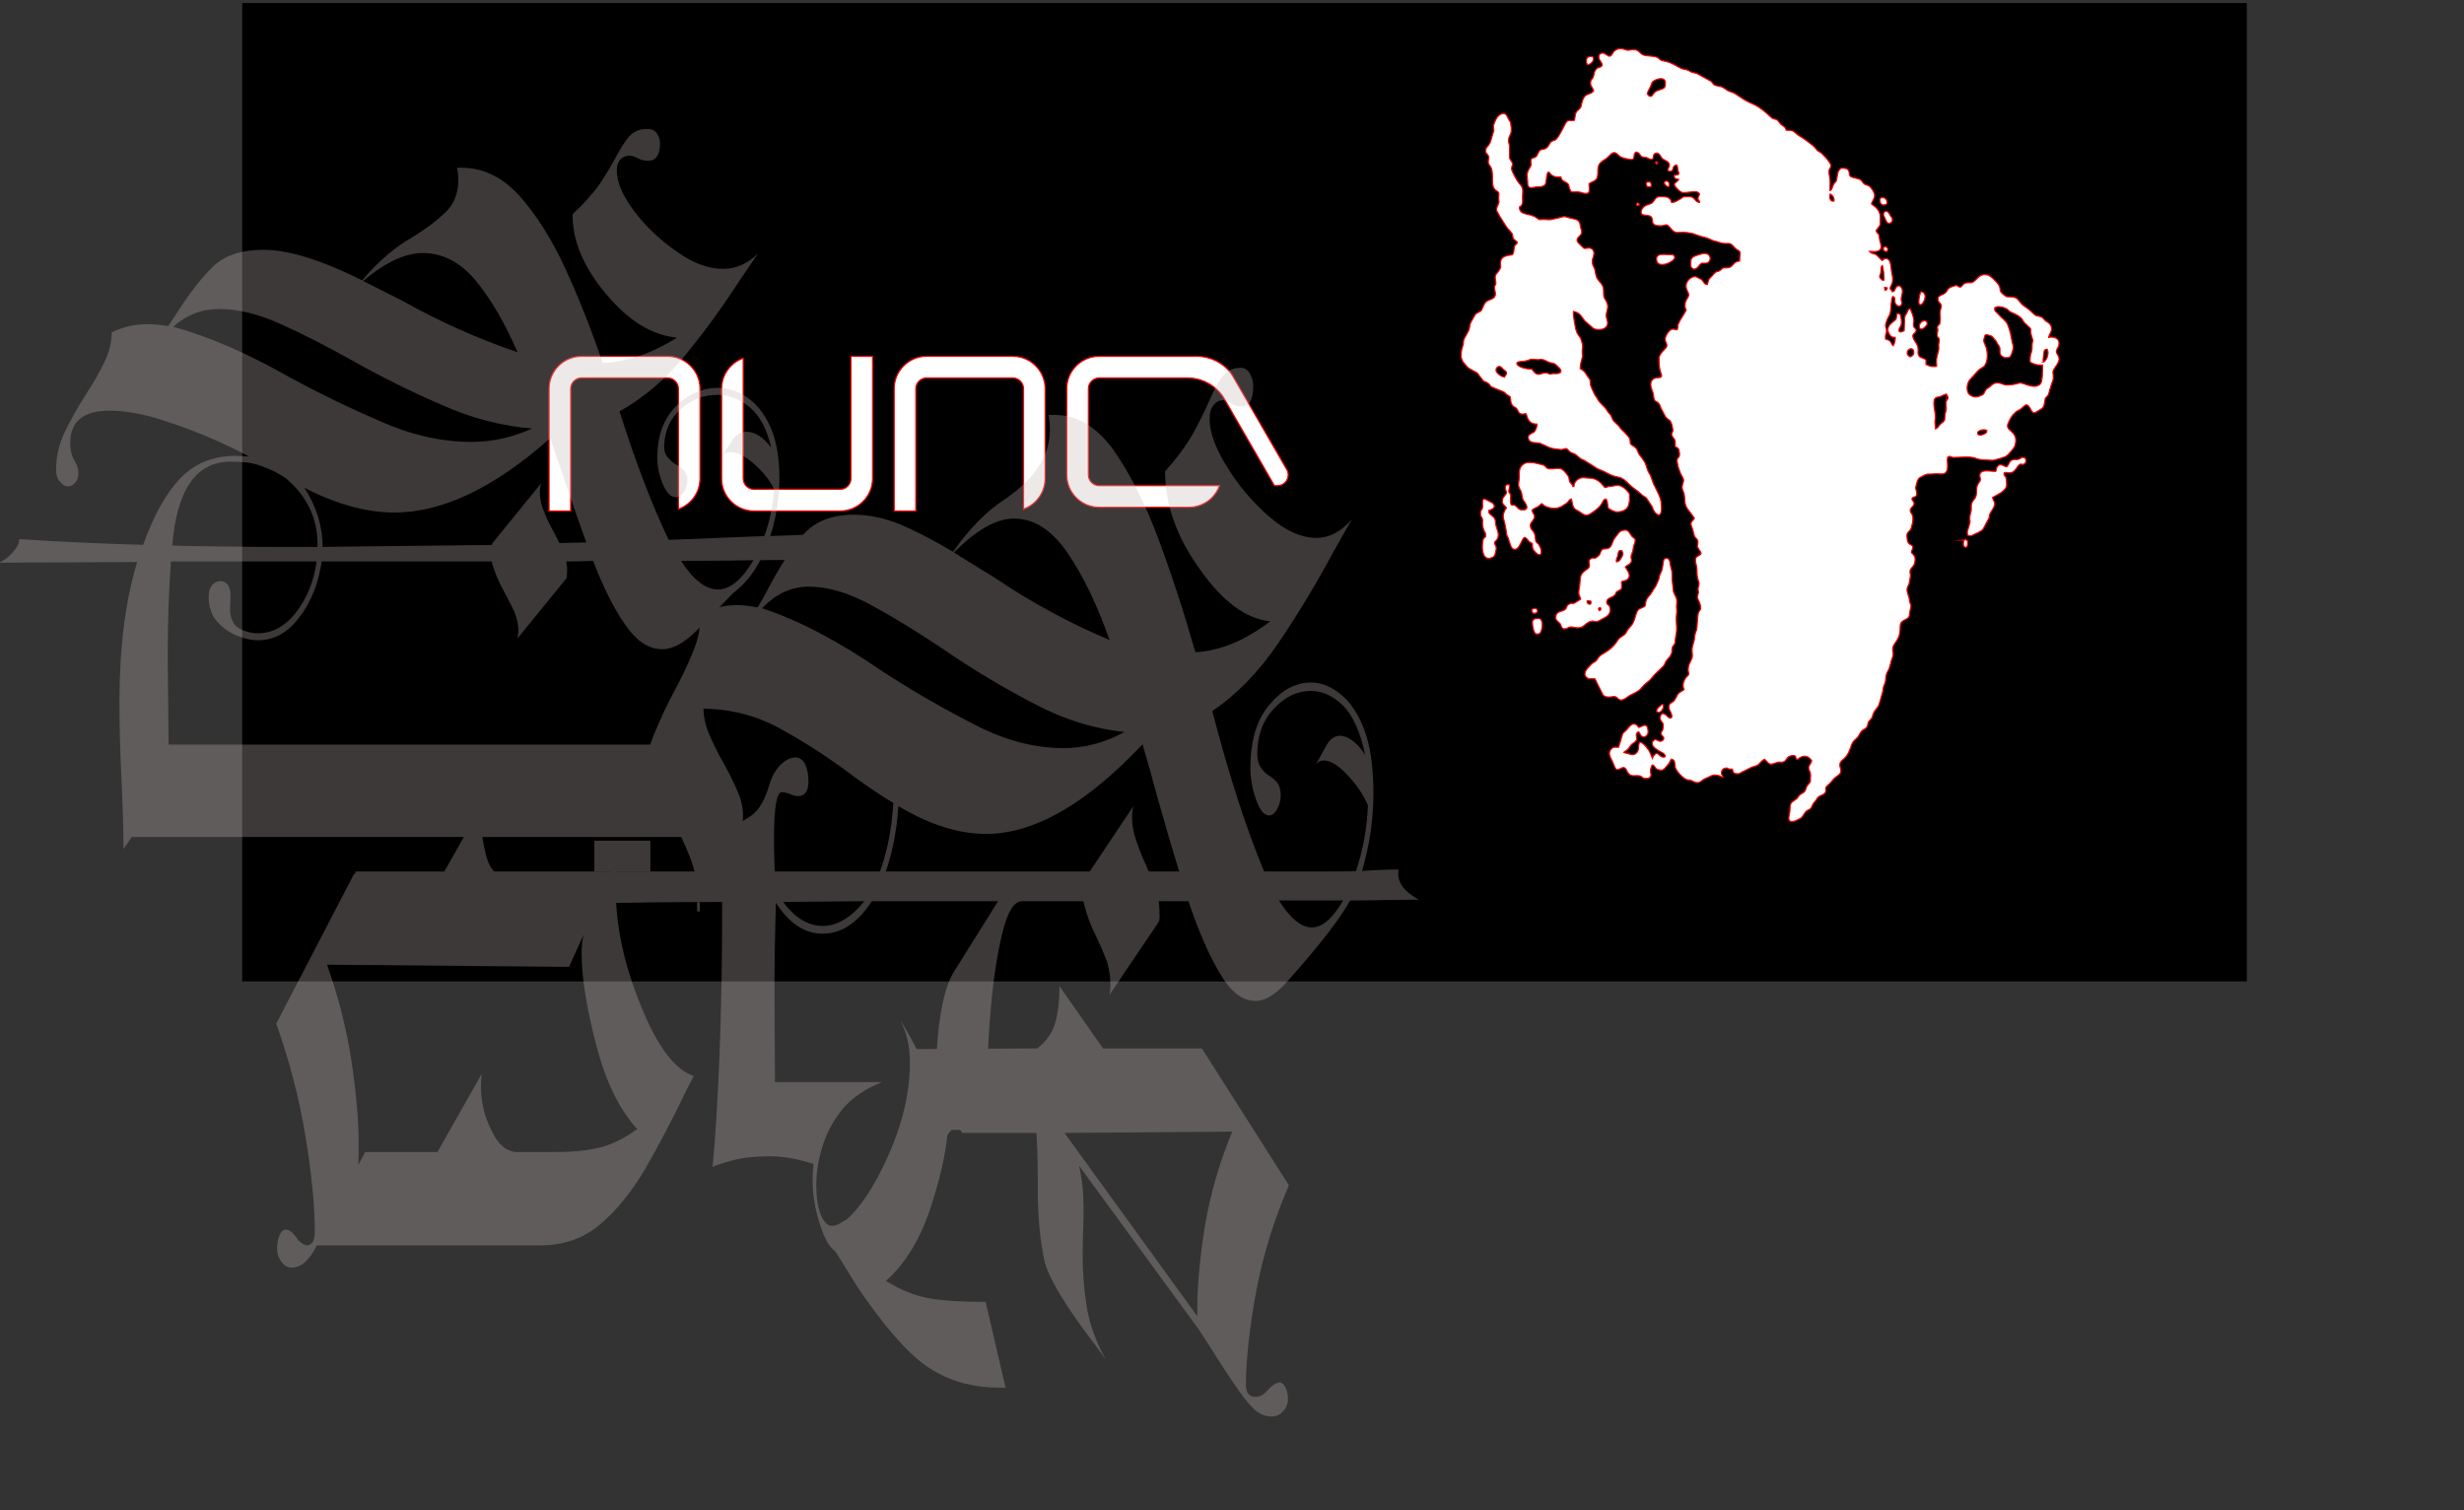 <?xml version="1.0" encoding="UTF-8" standalone="no"?>
<!-- Created with Inkscape (http://www.inkscape.org/) -->

<svg
   width="155mm"
   height="95mm"
   viewBox="0 0 155 95"
   version="1.1"
   id="svg1"
   inkscape:version="1.3.2 (091e20e, 2023-11-25, custom)"
   sodipodi:docname="la-artisti1.svg"
   inkscape:export-filename="limu blues brothers.png"
   inkscape:export-xdpi="96"
   inkscape:export-ydpi="96"
   xmlns:inkscape="http://www.inkscape.org/namespaces/inkscape"
   xmlns:sodipodi="http://sodipodi.sourceforge.net/DTD/sodipodi-0.dtd"
   xmlns:xlink="http://www.w3.org/1999/xlink"
   xmlns="http://www.w3.org/2000/svg"
   xmlns:svg="http://www.w3.org/2000/svg">
  <rect x="0" y="0" width="155" height="95" fill="#333333" stroke="none"/>
  <sodipodi:namedview
     id="namedview1"
     pagecolor="#ffffff"
     bordercolor="#000000"
     borderopacity="0.25"
     inkscape:showpageshadow="2"
     inkscape:pageopacity="0.0"
     inkscape:pagecheckerboard="true"
     inkscape:deskcolor="#d1d1d1"
     inkscape:document-units="mm"
     inkscape:zoom="1.0520974"
     inkscape:cx="300.35242"
     inkscape:cy="123.08746"
     inkscape:window-width="1264"
     inkscape:window-height="681"
     inkscape:window-x="0"
     inkscape:window-y="0"
     inkscape:window-maximized="0"
     inkscape:current-layer="layer1"
     showgrid="false" />
  <defs
     id="defs1">
    <pattern
       patternUnits="userSpaceOnUse"
       width="130"
       height="100"
       patternTransform="translate(230,45) scale(0.3)"
       preserveAspectRatio="xMidYMid"
       style="fill:#000000"
       id="rain-2-0"
       inkscape:label="Rain drops 2"
       inkscape:collect="always"
       inkscape:isstock="true">
      <path
         id="path14-9-7"
         style="fill-rule:nonzero;stroke-width:4.856;stroke-linecap:square;paint-order:stroke markers fill;stop-color:#000000"
         d="M 40,0 C 33.362,0 27.497,3.247 23.859,8.225 L 0,40 H 40 C 51.046,40 60,31.046 60,20 60,8.954 51.046,0 40,0 Z m 65,0 C 98.362,0 92.497,3.247 88.848,8.203 L 65,40 h 40 c 11.046,0 20,-8.954 20,-20 C 125,8.954 116.046,0 105,0 Z M 0,50 V 90 C 11.046,90 20,81.046 20,70 20,58.954 11.046,50 0,50 Z m 65,0 c -6.639,0 -12.505,3.248 -16.143,8.227 L 25,90 H 65 C 76.046,90 85,81.046 85,70 85,58.954 76.046,50 65,50 Z m 65,0 c -6.635,0 -12.512,3.233 -16.15,8.207 L 90,90 h 40 z"
         sodipodi:nodetypes="sccssssccsssccscsccsssccccc" />
      <path
         style="opacity:1;fill-rule:nonzero;stroke-width:4.856;stroke-linecap:square;paint-order:stroke markers fill;stop-color:#000000"
         d="m 125,100 h 5"
         id="path15-0" />
    </pattern>
    <pattern
       inkscape:collect="always"
       xlink:href="#rain-2-0"
       preserveAspectRatio="xMidYMid"
       id="pattern1"
       patternTransform="matrix(0.3,0,0,0.3,230,45)" />
    <pattern
       inkscape:collect="always"
       xlink:href="#rain-2-0"
       preserveAspectRatio="xMidYMid"
       id="pattern3"
       patternTransform="matrix(0.3,0,0,0.3,230,45)" />
    <pattern
       patternUnits="userSpaceOnUse"
       width="130"
       height="100"
       patternTransform="translate(230,45) scale(0.3)"
       preserveAspectRatio="xMidYMid"
       style="fill:#000000"
       id="rain-2-1-7"
       inkscape:label="Rain drops 2"
       inkscape:collect="always"
       inkscape:isstock="true">
      <path
         id="path14-9-3-6"
         style="fill-rule:nonzero;stroke-width:4.856;stroke-linecap:square;paint-order:stroke markers fill;stop-color:#000000"
         d="M 40,0 C 33.362,0 27.497,3.247 23.859,8.225 L 0,40 H 40 C 51.046,40 60,31.046 60,20 60,8.954 51.046,0 40,0 Z m 65,0 C 98.362,0 92.497,3.247 88.848,8.203 L 65,40 h 40 c 11.046,0 20,-8.954 20,-20 C 125,8.954 116.046,0 105,0 Z M 0,50 V 90 C 11.046,90 20,81.046 20,70 20,58.954 11.046,50 0,50 Z m 65,0 c -6.639,0 -12.505,3.248 -16.143,8.227 L 25,90 H 65 C 76.046,90 85,81.046 85,70 85,58.954 76.046,50 65,50 Z m 65,0 c -6.635,0 -12.512,3.233 -16.15,8.207 L 90,90 h 40 z"
         sodipodi:nodetypes="sccssssccsssccscsccsssccccc" />
      <path
         style="opacity:1;fill-rule:nonzero;stroke-width:4.856;stroke-linecap:square;paint-order:stroke markers fill;stop-color:#000000"
         d="m 125,100 h 5"
         id="path15-0-0" />
    </pattern>
    <pattern
       inkscape:collect="always"
       xlink:href="#rain-2-1-7"
       preserveAspectRatio="xMidYMid"
       id="pattern1-7"
       patternTransform="matrix(0.3,0,0,0.3,230,45)"
       x="0"
       y="0" />
    <pattern
       inkscape:collect="always"
       xlink:href="#rain-2-1-7"
       preserveAspectRatio="xMidYMid"
       id="pattern3-9"
       patternTransform="matrix(0.3,0,0,0.3,230,45)"
       x="0"
       y="0" />
  </defs>
  <g
     inkscape:label="Taso 1"
     inkscape:groupmode="layer"
     id="layer1">
    <rect
       class="fil0 str0"
       x="15.343"
       y="0.297"
       width="125.888"
       height="61.331"
       id="rect1"
       style="clip-rule:evenodd;fill:#000000;fill-rule:evenodd;stroke:#000000;stroke-width:0.214;stroke-miterlimit:22.926;image-rendering:optimizeQuality;shape-rendering:geometricPrecision;text-rendering:geometricPrecision" />
    <path
       class="fil1 str1"
       d="m 124.983,27.069 c 10e-4,0.168 -0.069,0.184 -0.234,0.258 -0.11,0.049 -0.293,0.078 -0.338,-0.04 -0.079,-0.21 0.385,-0.315 0.572,-0.218 z m -2.578,-1.696 c 0,0.243 0.063,0.253 0.001,0.491 -0.018,0.07 -0.051,0.178 -0.059,0.236 -0.013,0.095 0.003,0.193 -0.014,0.28 -0.033,0.166 -0.17,0.189 -0.28,0.308 -0.101,0.108 -0.144,0.245 -0.301,0.287 0,-0.174 -0.017,-0.242 -0.029,-0.365 -0.016,-0.164 0.029,-0.203 0.029,-0.386 0,-0.306 -0.21,-0.944 -0.021,-1.164 0.069,-0.08 0.116,-0.065 0.235,-0.092 0.226,-0.052 0.277,-0.136 0.472,-0.181 0.238,0.355 -0.033,0.318 -0.033,0.588 z m 6.143,-2.603 c -0.065,-0.131 0.009,-0.292 0.02,-0.468 0.014,-0.228 0.007,-0.326 0.218,-0.33 0.121,0.256 -0.018,0.689 -0.239,0.798 z m -8.397,-0.325 c -0.346,-0.178 -0.12,-0.544 0.094,-0.508 0.205,0.035 0.215,0.454 -0.094,0.508 z m 5.326,-2.986 c 0,-0.311 0.601,-0.117 0.731,-0.045 0.154,0.086 0.117,0.145 0.299,0.223 0.839,0.357 0.67,0.513 0.874,0.695 0.603,0.537 0.232,0.229 0.435,0.871 0.134,0.423 0.064,0.063 0.016,0.448 -0.014,0.114 0.008,0.234 -0.011,0.348 -0.046,0.272 -0.123,0.298 -0.123,0.694 0,0.119 0.138,0.151 0.237,0.188 0.239,0.09 0.288,0.074 0.547,0.074 0,0.282 0.02,1.014 -0.123,1.183 -0.201,0.238 -0.54,0.17 -0.818,0.084 -0.423,-0.131 -0.336,-0.18 -0.789,-0.057 -0.121,0.033 -0.528,0.081 -0.656,0.034 -0.333,-0.122 -0.601,-0.207 -0.884,0.092 l -0.032,0.033 c -0.007,0.006 -0.028,0.024 -0.036,0.029 -0.17,0.13 -0.174,0.057 -0.284,0.272 -0.073,0.142 -0.071,0.172 -0.171,0.221 -0.309,0.152 -0.511,0.186 -0.787,-0.022 -0.231,-0.174 -0.206,-0.733 0.063,-0.996 0.237,-0.231 0.438,-0.52 0.59,-0.619 0.071,-0.046 0.205,-0.116 0.255,-0.169 0.282,-0.299 0.242,-0.992 0.057,-1.37 -0.095,-0.193 -0.107,-0.243 -0.029,-0.465 0.032,-0.09 -0.021,-0.224 0.359,-0.093 0.123,0.042 0.109,0.051 0.191,0.135 0.276,0.279 0.158,0.257 0.337,0.48 0.218,0.272 -0.113,0.557 0.335,0.743 0.073,0.03 -0.07,0.027 0.071,0.027 0.224,0 0.313,0.041 0.421,-0.265 0.163,-0.461 0.086,-0.415 0.022,-0.734 -0.074,-0.373 -0.106,-0.647 -0.274,-1.066 -0.103,-0.258 -0.359,-0.398 -0.519,-0.592 -0.192,-0.232 -0.304,-0.238 -0.304,-0.382 z m -6.755,-1.351 c -0.024,0.118 -0.029,0.125 -0.153,0.146 l -0.017,-0.185 z m -0.211,-0.485 c -0.145,0.005 -0.047,0.025 -0.141,-0.041 -0.2,-0.141 -0.116,-0.258 -0.083,-0.347 0.088,-0.236 -0.018,-0.434 0.123,-0.54 0.055,0.089 0.129,0.806 0.102,0.928 z m -3.142,-4.972 c -0.278,0.04 -0.288,-0.229 -0.246,-0.448 0.15,0.046 0.283,0.281 0.246,0.448 z m -11.555,-6.589 c -0.09,0 -0.158,-0.106 -0.196,-0.163 0.043,-0.185 0.194,-0.384 0.265,-0.585 0.05,-0.144 0.036,-0.163 0.181,-0.244 0.274,-0.154 0.698,-0.215 0.698,0.143 0,0.346 -0.058,0.339 -0.471,0.476 -0.328,0.109 -0.29,0.373 -0.476,0.373 z m -3.235,-2.45 c 0,0.255 0.469,0.487 -0.008,0.646 -0.12,0.04 -0.051,-0.016 -0.149,0.08 l -0.083,0.113 c -0.064,0.119 -0.066,0.269 -0.11,0.38 -0.082,0.209 -0.173,0.145 -0.173,0.415 0,0.182 0.155,0.303 0.196,0.457 -0.132,0.198 -0.264,0.163 -0.47,0.281 -0.149,0.086 -0.241,0.321 -0.28,0.505 -0.073,0.346 -0.033,0.249 -0.273,0.478 -0.161,0.153 -0.13,0.356 -0.186,0.598 -0.29,0.068 -0.408,-0.109 -0.595,0.255 -0.109,0.212 -0.425,0.879 -0.614,0.987 -0.073,0.042 -0.163,0.045 -0.235,0.092 -0.098,0.064 -0.157,0.252 -0.262,0.359 -0.182,0.184 -0.315,0.095 -0.457,0.197 -0.106,0.076 -0.15,0.291 -0.237,0.384 -0.131,0.138 -0.345,0.03 -0.345,0.308 0,0.252 0.081,0.156 -0.063,0.395 -0.249,0.415 -0.155,0.454 -0.135,0.914 0.005,0.113 -0.017,0.147 0.027,0.234 0.12,0.235 0.347,0.054 0.627,0.059 0.724,0.012 0.393,-0.44 0.621,-0.915 0.164,0.018 0.037,-0.025 0.157,0.105 0.069,0.074 0.078,0.079 0.168,0.126 0.171,0.089 0.243,0.063 0.493,0.063 0.021,0.248 0.236,0.283 0.392,0.392 0.157,0.109 0.063,0.26 0.261,0.556 0.273,0 0.473,-0.03 0.672,0.047 0.139,0.054 0.267,0.051 0.406,0.019 0.093,-0.193 0.037,-0.389 0.033,-0.588 0.337,-0.226 0.563,-0.141 0.556,-0.718 -0.006,-0.48 0.094,-0.6 0.48,-0.827 0.263,-0.155 0.446,-0.618 0.771,-0.294 0.231,0.231 0.374,0.228 0.685,0.296 0.246,0.054 0.326,0.046 0.35,-0.222 0.015,-0.169 0.018,-0.151 0.132,-0.228 0.271,0.063 0.189,0.233 0.381,0.305 0.102,0.038 0.186,0.015 0.302,0.058 0.092,0.034 0.146,0.095 0.264,0.095 0.246,0 -0.003,-0.392 0.359,-0.392 0.155,0 0.247,0.304 0.392,0.392 0.149,0.09 0.392,0.159 0.392,0.392 0,0.111 -0.276,0.359 0.065,0.359 0.229,0 0.067,-0.365 0.392,-0.392 0.079,0.118 0.042,0.231 0.083,0.375 0.021,0.076 0.048,0.047 0.048,0.148 0,0.13 -0.163,0.1 -0.294,0.131 0.006,0.271 0.128,0.181 0.294,0.261 -0.16,0.239 -0.459,0.206 -0.128,0.553 0.371,0.388 0.388,0.258 0.878,0.231 0.267,-0.015 0.418,-0.075 0.556,0.132 -0.035,0.13 -0.098,0.138 -0.098,0.294 0,0.138 0.081,0.025 0.098,0.229 -0.3,0 -0.293,-0.359 -0.621,-0.359 -0.598,0 -0.291,-0.002 -0.707,0.207 -0.152,0.076 -0.218,0.152 -0.436,0.152 -0.09,-0.387 -0.399,-0.359 -0.751,-0.359 -0.33,0 -0.312,0.359 -0.569,0.444 -0.234,0.077 -0.504,0.156 -0.58,0.438 -0.105,0.389 0.389,0.215 0.591,0.362 0.247,0.18 -0.136,0.586 0.623,0.586 0.367,0 0.309,-0.234 0.658,0.192 0.341,0.417 0.415,0.101 1.29,0.278 0.153,0.031 0.433,0.166 0.744,0.236 0.416,0.093 0.412,0.184 0.721,0.259 0.097,0.024 0.106,0.02 0.182,0.047 0.315,0.113 0.363,0.099 0.686,0.099 0.22,0 0.352,0.297 0.525,0.39 0.302,0.162 0.161,0.182 0.161,0.721 -0.51,0.042 -0.319,0.421 -0.85,0.424 -0.229,10e-4 -0.209,0.008 -0.334,0.123 -0.222,0.204 -0.195,-0.038 -0.525,0.358 -0.226,0.271 -0.218,0.139 -0.317,0.565 -0.278,-0.006 -0.19,-0.259 -0.502,-0.381 -0.128,-0.05 -0.089,-0.052 -0.199,-0.099 -0.195,-0.083 -0.64,0.181 -0.64,0.577 0,0.242 0.163,0.397 0.163,0.555 0,0.187 -0.229,0.309 -0.229,0.653 0,0.487 0.244,0.026 -0.128,0.656 -0.147,0.249 -0.144,0.199 -0.282,0.502 -0.06,0.132 -0.039,0.035 -0.046,0.217 -0.018,0.453 -0.246,-0.172 -0.623,0.356 -0.335,0.47 -0.064,0.58 -0.064,0.818 0,0.168 -0.49,0.458 -0.49,0.784 0,0.299 3e-4,0.566 0.089,0.859 0.019,0.064 0.078,0.19 0.072,0.256 -0.017,0.161 -0.296,0.064 -0.479,0.168 -0.427,0.241 -0.056,0.81 -0.042,0.973 0.053,0.63 0.186,0.345 0.376,0.637 0.067,0.102 0.043,0.137 0.108,0.252 l 0.246,0.473 c 0.104,0.209 0.247,0.211 0.342,0.345 0.089,0.126 0.134,0.386 0.153,0.533 0.026,0.204 -0.189,0.223 0.013,0.477 0.189,0.237 0.136,0.267 0.136,0.583 0.107,0.072 0.187,0.066 0.229,0.196 0.034,0.105 0.053,0.309 0.038,0.368 -0.042,0.166 -0.135,0.138 -0.153,0.293 -10e-4,0.011 0.045,0.303 0.059,0.375 0.021,0.101 0.087,0.215 0.118,0.339 0.06,0.235 0.28,0.441 0.231,0.614 -0.079,0.277 -0.142,0.362 -0.014,0.64 0.131,0.285 0.053,0.591 0.149,0.864 0.088,0.25 0.26,0.398 0.402,0.611 0.057,0.086 0.102,0.137 0.15,0.209 -0.059,0.111 -0.057,0.079 -0.131,0.163 -0.162,0.183 -0.052,0.314 0.021,0.534 0.045,0.135 0.056,0.267 0.099,0.391 0.055,0.157 0.126,0.15 0.192,0.266 0.082,0.142 0.014,0.24 0.014,0.41 0,0.129 0.19,0.291 0.229,0.457 -0.17,0.232 -0.359,0.099 -0.359,0.457 0,0.191 0.101,0.259 0.098,0.719 -0.003,0.421 0.131,0.584 0.131,0.719 0,0.116 -0.065,0.211 -0.065,0.327 0,0.119 0.036,0.137 0.02,0.248 -0.015,0.109 -0.053,0.154 -0.053,0.274 0,0.201 0.196,0.302 0.196,0.719 0,0.075 -0.101,0.158 -0.137,0.256 -0.075,0.206 -0.071,0.978 -0.129,1.113 -7e-4,0.002 -0.022,0.044 -0.032,0.066 -0.076,0.177 -0.079,0.443 -0.118,0.601 -0.037,0.15 -0.057,0.185 -0.096,0.33 -0.06,0.229 -0.011,0.377 -0.011,0.608 0,0.284 -0.261,0.458 -0.261,0.85 0,0.356 0.141,0.22 -0.106,0.482 -0.188,0.201 -0.278,0.536 -0.156,0.792 l -0.296,0.194 c -0.194,0.142 -0.197,0.431 -0.408,0.572 -0.154,0.102 -0.243,0.128 -0.243,0.344 0,0.197 0.252,0.469 0.163,0.653 -0.239,0.115 -0.255,-0.234 -0.588,-0.261 -0.341,0.323 0.065,0.554 0.065,0.686 0,0.538 -0.131,0.336 -0.131,0.588 0,0.131 0.163,0.137 0.163,0.294 0,0.109 -0.144,0.186 -0.227,0.182 -0.045,-0.002 -0.219,-0.091 -0.328,-0.117 -0.575,0.385 0.449,0.811 0.534,0.871 0.075,0.053 0.204,0.24 0.021,0.24 -0.341,0 -0.341,-0.417 -0.595,-0.137 -0.042,0.046 -0.107,0.141 -0.124,0.203 l -0.145,-0.345 c -0.041,-0.135 -0.424,-0.65 -0.639,-0.668 -0.161,0.24 0.006,0.513 -0.24,0.708 -0.195,0.154 -0.358,0.056 -0.565,-3e-4 -0.1,-0.027 -0.127,-0.015 -0.208,-0.054 0.07,-0.095 0.122,-0.077 0.222,-0.17 0.148,-0.137 0.192,-0.309 0.372,-0.413 0.482,-0.28 -0.022,-0.495 0.321,-0.724 0.094,0.069 0.059,0.064 0.12,0.174 0.158,0.287 0.455,0.13 0.495,-0.117 0.009,-0.058 -0.014,-0.226 -0.029,-0.284 -0.083,-0.334 -0.356,-0.088 -0.554,-0.035 -0.216,-0.323 -0.436,-0.266 -0.649,0.005 -0.437,0.557 -0.256,0.004 -0.545,0.99 -0.034,0.117 -0.058,0.153 -0.08,0.247 -0.21,0 -0.302,-0.038 -0.42,0.07 -0.301,0.277 -0.097,0.541 0.05,0.856 0.052,0.112 0.16,0.479 0.272,0.479 0.21,0 0.417,-0.275 0.573,-0.018 l 0.089,0.172 c 0.201,0.353 0.456,0.18 0.773,0.24 0.172,0.033 0.099,0.161 0.395,0.161 0.15,0 0.237,-0.03 0.289,-0.139 0.065,-0.135 -0.071,-0.265 0.02,-0.532 0.048,-0.139 0.011,-0.072 0.083,-0.179 0.238,0.064 0.099,0.327 0.588,0.327 0.113,0 0.277,-0.197 0.341,-0.28 0.057,-0.073 0.098,-0.106 0.143,-0.183 0.044,-0.075 0.064,-0.147 0.104,-0.223 0.285,0.024 0.216,0.257 0.27,0.514 0.048,0.227 0.543,0.761 0.78,0.788 0.217,0.025 0.139,-0.008 0.312,0.08 0.485,0.248 0.497,-0.07 0.868,-0.199 0.231,-0.08 0.355,-0.221 0.623,-0.182 0.305,0.044 0.251,0.098 0.415,0.142 -0.014,-0.166 -0.098,-0.137 -0.098,-0.261 0,-0.226 0.146,-0.327 0.327,-0.327 0.129,0 0.003,0.024 0.14,0.056 0.07,0.016 0.146,0.01 0.219,0.01 0.063,0.271 0.118,0.294 0.359,0.294 0.097,0 0.111,-0.024 0.147,-0.049 0.006,-0.004 0.013,-0.011 0.018,-0.015 l 0.698,-0.348 c 0.182,-0.075 0.321,-0.062 0.453,-0.2 0.123,-0.128 0.194,-0.22 0.35,-0.303 0.3,0.261 0.251,0.42 0.743,0.219 0.269,-0.11 0.448,0.101 0.645,-0.236 0.093,-0.16 0.249,-0.212 0.442,-0.212 0.151,0 0.136,0.111 0.163,0.229 0.198,-0.004 0.101,-0.027 0.252,-0.107 0.303,-0.162 0.543,-0.07 0.728,0.205 -0.037,0.159 -0.196,0.319 -0.196,0.425 0,0.237 0.157,0.224 0.112,0.636 -0.01,0.094 0.009,0.143 0.002,0.206 -0.014,0.13 -0.134,0.194 -0.207,0.306 -0.078,0.12 -0.09,0.274 -0.162,0.361 -0.064,0.078 -0.224,0.144 -0.306,0.217 -0.088,0.078 -0.13,0.201 -0.224,0.266 -0.286,0.197 -0.395,0.209 -0.391,0.655 0.003,0.363 -0.254,0.751 0.163,0.751 0.107,0 0.456,-0.168 0.529,-0.222 0.146,-0.108 0.197,-0.315 0.346,-0.438 0.09,-0.074 0.164,-0.078 0.245,-0.147 0.141,-0.119 0.042,-0.192 0.309,-0.475 0.092,-0.097 0.079,-0.138 0.161,-0.231 0.12,-0.136 0.364,-0.156 0.457,-0.295 0.157,-0.236 -0.132,-0.247 0.244,-0.54 0.149,-0.116 0.231,-0.291 0.375,-0.409 0.123,-0.101 0.372,-0.213 0.372,-0.413 0,-0.263 -0.227,-0.463 0.163,-0.752 0.361,-0.268 0.476,-0.882 0.569,-1.032 0.143,-0.232 0.305,-0.253 0.433,-0.514 0.053,-0.108 0.058,-0.11 0.126,-0.201 0.108,-0.143 0.268,-0.136 0.356,-0.298 0.066,-0.122 0.03,-0.137 0.072,-0.255 0.053,-0.149 0.21,-0.19 0.265,-0.388 0.045,-0.163 0.094,-0.283 0.2,-0.421 0.134,-0.175 0.166,-0.179 0.242,-0.411 l 0.217,-0.763 c 0.032,-0.287 0.026,-0.245 0.127,-0.494 0.103,-0.251 -0.004,-0.453 0.197,-0.783 0.138,-0.226 0.149,-0.494 0.244,-0.736 0.175,-0.45 0.01,-0.39 0.062,-0.72 0.046,-0.294 0.44,-0.505 0.453,-1.117 0.009,-0.429 -2e-4,-0.487 0.375,-0.671 0.258,-0.126 0.217,-0.297 0.249,-0.535 0.017,-0.127 0.061,-0.166 0.061,-0.298 0,-0.131 -0.081,-0.182 -0.096,-0.361 -0.027,-0.314 -0.19,-0.494 -0.142,-0.726 0.065,-0.314 0.101,-0.048 0.197,-0.752 0.026,-0.188 -0.044,-0.289 -0.01,-0.398 0.082,-0.264 0.312,-0.203 0.312,-0.736 0,-0.221 -0.229,-0.341 -0.229,-0.392 0,-0.122 0.059,-0.176 0.079,-0.281 0.026,-0.138 -0.038,-0.159 -0.138,-0.215 -0.055,-0.031 -0.054,-0.017 -0.115,-0.081 -0.099,-0.103 -0.103,-0.353 -0.111,-0.477 -0.016,-0.256 0.195,-0.247 0.271,-0.495 0.281,-0.915 -0.074,-0.873 -0.066,-1.091 0.009,-0.221 0.243,-0.234 0.243,-0.463 0,-0.098 -0.131,-0.163 -0.131,-0.261 0,-0.171 0.294,-0.075 0.294,-0.294 0,-0.453 -0.153,-0.203 0.032,-0.785 0.045,-0.141 0.082,-0.217 0.203,-0.288 l 0.323,-0.167 c 0.159,-0.058 0.263,-0.019 0.45,-0.04 0.453,-0.05 0.663,0.075 0.821,-0.094 0.28,-0.3 -0.063,-1.012 0.23,-1.012 0.143,0 0.119,0.065 0.261,0.065 0.397,0 1.069,-0.083 1.387,0.05 0.236,0.099 0.476,0.104 0.738,0.112 0.408,0.012 0.254,0.062 0.709,-0.073 0.344,-0.103 0.49,-0.103 0.728,-0.416 0.093,-0.122 0.179,-0.183 0.262,-0.326 0.051,-0.088 0.102,-0.317 0.094,-0.454 -0.034,-0.61 -0.703,-0.57 -0.472,-1.065 0.154,-0.33 0.184,-0.415 0.467,-0.679 0.115,-0.107 0.223,-0.12 0.341,-0.214 0.249,-0.199 0.358,-0.422 0.578,-0.002 0.176,0.336 0.228,0.306 0.52,0.12 0.329,-0.209 0.318,-0.178 0.389,-0.591 0.044,-0.254 0.021,-0.172 0.166,-0.324 0.107,-0.112 0.104,-0.301 0.183,-0.503 0.031,-0.081 0.035,-0.116 0.059,-0.202 0.032,-0.117 0.11,-0.253 0.122,-0.37 0.049,-0.463 -0.165,-0.329 0.185,-0.825 0.403,-0.573 0.013,-0.659 0.013,-0.902 0,-0.173 0.163,-0.236 0.163,-0.523 0,-0.352 -0.381,-0.423 -0.654,-0.359 0.02,-0.237 0.506,-0.637 -0.154,-1.022 -0.161,-0.094 -0.132,-0.174 -0.275,-0.248 -0.333,-0.172 -0.232,0.077 -0.674,-0.372 -0.174,-0.177 -0.43,-0.303 -0.586,-0.459 -0.196,-0.196 -0.232,-0.415 -0.598,-0.447 -0.436,-0.037 -0.286,0.058 -0.593,-0.191 -0.349,-0.283 0.048,-0.306 -0.477,-0.83 -0.195,-0.195 -0.355,-0.384 -0.662,-0.384 -0.343,0 -0.501,0.315 -0.699,0.445 -0.179,0.118 -0.282,0.034 -0.502,0.086 -0.182,0.043 -0.232,0.253 -0.335,0.253 -0.2,0 -0.092,-0.218 -0.608,0.013 -0.154,0.069 -0.165,0.124 -0.242,0.248 -0.064,0.102 -0.155,0.154 -0.277,0.213 -0.159,0.077 -0.278,0.098 -0.278,0.278 0,0.188 0.158,0.234 0.208,0.382 0.04,0.118 -0.077,0.281 -0.077,0.467 0,0.282 0.043,0.326 -1e-4,0.621 -0.029,0.196 -0.036,0.082 -0.124,0.205 -0.091,0.129 -0.012,0.135 -0.014,0.281 -9e-4,0.063 -0.034,0.178 -0.038,0.28 -0.007,0.17 0.03,0.116 0.099,0.227 0.079,0.128 0.003,0.253 -0.007,0.39 -0.01,0.137 0.03,0.184 -0.01,0.384 -0.054,0.268 -0.135,0.422 -0.135,0.715 0,0.307 0.122,0.294 -0.229,0.294 -0.145,0 -0.328,-0.08 -0.425,-0.131 v -0.294 c -0.191,-0.128 -0.341,-0.124 -0.412,-0.209 -0.209,-0.247 0.055,-0.448 -0.209,-0.837 -0.463,-0.683 0,-0.522 0,-0.817 0,-0.117 -0.129,-0.11 -0.158,-0.269 -0.047,-0.256 0.105,-0.169 -0.074,-0.74 -0.038,-0.12 -0.101,-0.217 -0.127,-0.33 -0.17,0.014 -0.142,0.113 -0.215,0.243 -0.07,0.125 -0.113,0.159 -0.148,0.311 l -0.029,0.818 c -0.113,0.06 -0.327,0.171 -0.327,-0.033 0,-0.239 0.258,-0.184 0.118,-0.837 -0.037,-0.171 -0.049,-0.209 -0.248,-0.209 -0.002,0.027 -0.034,0.288 -0.042,0.318 -0.058,0.212 -0.817,0.419 -0.398,1.037 0.089,0.132 0.201,0.149 0.342,0.149 0,0.202 -0.061,0.391 -0.131,0.523 -0.117,-0.085 -0.13,-0.271 -0.275,-0.346 l -0.215,-0.079 c -0.027,-0.323 0.065,-0.294 0.065,-0.49 0,-0.367 -0.169,-0.167 0.056,-0.761 0.06,-0.16 0.145,-0.222 0.184,-0.404 0.056,-0.265 0.033,-0.775 0.152,-1.024 0.179,0.048 0.11,0.16 0.138,0.352 0.031,0.213 0.335,0.392 0.431,0.117 0.035,-0.101 -0.028,-0.165 -0.037,-0.246 -0.022,-0.2 0.178,-0.561 0.003,-0.79 -0.146,-0.191 -0.299,-0.082 -0.382,0.1 -0.051,0.113 -0.04,0.162 -0.185,0.174 -0.042,-0.158 -0.131,-0.109 -0.131,-0.229 0,-0.155 0.262,-0.255 0.116,-0.9 -0.086,-0.38 -0.023,-0.962 -0.41,-0.962 -0.081,0 -0.123,0.082 -0.196,0.131 -0.138,-0.093 -0.218,-0.225 -0.35,-0.336 -0.175,-0.146 -0.342,-0.067 -0.466,-0.252 0.126,0 0.811,0.146 0.73,-0.368 -0.032,-0.203 -0.087,-0.3 -0.107,-0.516 -0.03,-0.312 -0.138,-0.171 -0.197,-0.423 0.287,-0.428 0.261,-0.175 0.261,-0.817 0,-0.411 -0.253,-0.647 -0.555,-0.85 0.057,-0.243 0.196,-0.293 0.196,-0.555 0,-0.167 -0.218,-0.484 -0.325,-0.557 -0.116,-0.08 -0.209,-0.071 -0.317,-0.141 -0.11,-0.071 -0.111,-0.155 -0.216,-0.242 -0.159,-0.131 -0.589,-0.151 -0.671,-0.244 -0.149,-0.17 0.089,-0.515 -0.531,-0.515 -0.108,0 -0.216,0.173 -0.247,0.276 l -0.088,0.468 c -0.033,0.161 -0.125,0.135 -0.204,0.319 -0.032,0.075 -0.041,0.117 -0.072,0.19 -0.043,0.103 -0.035,0.124 -0.142,0.152 0,-0.264 0.044,-0.577 -0.013,-0.836 -0.135,-0.608 0.079,-0.505 0.079,-0.733 0,-0.17 -0.541,-0.773 -0.692,-0.843 -0.244,-0.114 -0.204,-0.228 -0.512,-0.468 -0.252,-0.197 -0.44,-0.346 -0.726,-0.516 -0.472,-0.28 -0.274,-0.394 -0.88,-0.394 -0.029,-0.127 -0.096,-0.202 -0.193,-0.265 -0.097,-0.063 -0.167,-0.107 -0.238,-0.219 -0.203,-0.316 -0.321,-0.12 -0.558,-0.356 -0.279,-0.278 -0.688,-0.619 -1.05,-0.78 -0.662,-0.295 -0.657,-0.34 -1.162,-0.668 -0.231,-0.15 -0.363,-0.095 -0.617,-0.298 -0.072,-0.058 -0.205,-0.13 -0.299,-0.159 -0.111,-0.034 -0.264,-0.04 -0.37,-0.087 -0.123,-0.054 -0.14,-0.146 -0.225,-0.233 l -0.882,-0.49 c -0.125,-0.04 -0.25,-0.063 -0.358,-0.1 -0.16,-0.054 -0.13,-0.095 -0.314,-0.144 -0.101,-0.027 -0.26,-0.045 -0.362,-0.096 -0.297,-0.147 -0.592,-0.362 -0.944,-0.429 -0.549,-0.104 -0.305,-0.184 -0.629,-0.286 -0.223,-0.07 -0.574,-0.043 -0.792,-0.123 -0.234,-0.086 -0.249,-0.333 -0.614,-0.333 -0.179,0 -0.257,0.042 -0.391,0.034 -0.125,-0.007 -0.464,-0.244 -0.804,0.045 -0.178,0.152 -0.185,0.482 -0.481,0.258 -0.328,-0.248 -0.513,-0.07 -0.513,0.153 z M 94.642,23.711 c -0.183,-0.006 -0.274,-0.103 -0.383,-0.186 -0.355,-0.269 0.009,-0.638 0.2,-0.398 0.188,0.237 0.481,0.208 0.183,0.585 z m 1.722,-1.114 0.337,0.025 c 0.177,0.018 0.113,-0.028 0.272,-0.013 0.213,0.021 0.316,0.125 0.473,0.181 0.209,0.074 0.284,0.019 0.447,0.174 0.142,0.136 0.479,0.389 0.191,0.504 -0.211,0.084 -0.243,5e-4 -0.449,0.042 -0.185,0.037 -0.11,0.032 -0.262,-0.026 -0.096,-0.036 -0.18,-0.034 -0.267,-0.016 -0.28,0.059 -0.417,0.235 -0.743,-0.25 -0.794,0 -1.163,-0.4 -0.821,-0.459 0.104,-0.018 0.183,-0.02 0.296,-0.033 0.104,-0.011 0.19,-0.033 0.271,-0.056 0.112,-0.032 0.157,-0.073 0.254,-0.073 z m -2.418,-14.67 c 0,0.214 0.07,0.206 -0.012,0.412 -0.097,0.242 -0.109,0.529 -0.263,0.751 -0.135,0.194 -0.215,0.195 -0.215,0.438 0,0.095 0.139,0.193 0.175,0.284 0.069,0.17 -0.028,0.229 -0.01,0.399 0.015,0.149 0.106,0.203 0.16,0.299 0.243,0.428 -0.092,1.238 0.367,1.496 0.22,0.124 0.125,0.242 0.125,0.463 0,0.179 0.06,0.201 -0.008,0.349 -0.212,0.461 -0.132,0.353 0.067,0.768 l 0.417,0.661 c 0.045,0.066 0.039,0.055 0.086,0.11 l 0.062,0.069 c 0.005,0.005 0.011,0.012 0.016,0.016 l 0.222,0.268 c 0.046,0.141 5e-4,0.219 0.093,0.332 0.083,0.101 0.127,0.064 0.221,0.204 -0.052,0.195 -0.174,0.11 -0.196,0.327 -0.067,0.652 -0.112,0.387 -0.542,0.536 -0.123,0.043 -0.258,0.136 -0.295,0.261 -0.12,0.414 0.166,0.317 -0.253,0.825 -0.082,0.099 -0.062,0.033 -0.093,0.171 -0.023,0.103 -0.015,0.115 0.006,0.233 0.075,0.419 -0.065,0.274 -0.065,0.491 0,0.254 0.266,0.598 -0.327,0.783 -0.329,0.103 -0.346,0.385 -0.484,0.626 -0.052,0.09 0.034,0.019 -0.101,0.095 -0.387,0.218 -0.233,0.109 -0.474,0.506 -0.175,0.287 -0.133,0.254 -0.195,0.556 -0.028,0.139 -0.111,0.263 -0.176,0.38 -0.025,0.045 -0.044,0.086 -0.068,0.128 -0.202,0.351 -0.073,0.328 -0.167,0.585 -0.095,0.26 -0.184,0.773 0.021,1.023 0.346,0.422 0.27,0.354 0.824,0.647 0.093,0.049 0.141,0.144 0.214,0.243 0.406,0.54 0.2,0.209 0.529,0.451 0.27,0.199 -0.057,0.125 0.573,0.374 0.125,0.05 0.228,0.088 0.351,0.139 0.173,0.072 0.141,0.119 0.279,0.211 0.145,0.098 0.199,0.056 0.216,0.275 0.013,0.174 0.027,0.264 0.109,0.381 0.104,0.15 0.157,0.071 0.275,0.215 0.086,0.105 0.084,0.216 0.197,0.294 0.132,0.09 0.224,0.025 0.398,0.025 0.017,0.074 0.048,0.154 0.08,0.246 0.1,0.284 0.302,0.4 0.606,0.407 0,0.164 -0.1,0.425 -0.19,0.497 -0.096,0.076 -0.366,0.141 -0.366,0.32 0,0.391 0.468,0.344 0.617,0.363 0.304,0.04 0.564,0.296 0.979,0.361 l 0.463,0.06 c 0.135,0 0.185,-0.065 0.327,-0.065 0.089,0 0.155,0.193 0.349,0.272 0.078,0.032 0.149,0.043 0.211,0.083 0.205,0.133 0.287,0.292 0.566,0.381 l 0.624,0.389 c 0.005,0.004 0.013,0.01 0.018,0.014 0.006,0.004 0.013,0.01 0.019,0.013 0.166,0.115 0.333,0.187 0.523,0.261 0.232,0.09 0.354,0.204 0.645,0.302 0.455,0.153 0.476,-7e-4 1.022,0.547 0.273,0.274 0.5,0.363 0.703,0.572 0.142,0.146 0.216,0.156 0.358,0.263 l 0.367,0.548 c 0.075,0.217 0.182,0.476 0.444,0.537 l 0.036,-0.029 c 0.166,-0.161 0.094,-0.473 0.094,-0.69 0,-0.372 -0.315,-0.886 -0.474,-1.225 -0.088,-0.189 -0.146,-0.463 -0.238,-0.612 -0.285,-0.459 -0.154,-0.536 -0.395,-0.879 -0.065,-0.092 -0.101,-0.166 -0.176,-0.248 -0.303,-0.333 -0.078,-0.43 -0.56,-0.716 -0.134,-0.079 -0.094,-0.114 -0.108,-0.249 -0.03,-0.276 -0.189,-0.348 -0.346,-0.537 -0.095,-0.115 -0.222,-0.193 -0.3,-0.321 -0.144,-0.235 -0.407,-0.331 -0.492,-0.586 -0.096,-0.289 -0.204,-0.268 -0.336,-0.514 -0.076,-0.141 -0.185,-0.215 -0.292,-0.329 l -0.156,-0.171 c -0.105,-0.116 -0.16,-0.279 -0.301,-0.451 -0.033,-0.041 -0.255,-0.548 -0.263,-0.587 -0.087,-0.452 0.067,-0.218 -0.223,-0.626 -0.105,-0.148 -0.147,-0.264 -0.301,-0.352 l -0.137,-0.092 c 0,-0.237 0.083,-0.515 0.137,-0.715 0.046,-0.167 -0.016,-0.159 -0.008,-0.362 0.014,-0.363 0.073,-0.271 -0.045,-0.674 -0.12,-0.411 -0.283,-0.255 -0.402,-0.937 -0.054,-0.312 -0.107,-0.574 -0.107,-0.906 0.194,0.045 0.314,0.089 0.433,0.22 0.101,0.11 0.185,0.254 0.28,0.373 l 0.524,0.457 c 0.199,0.133 0.568,0.123 0.749,-0.012 0.325,-0.241 0.072,-0.572 0.077,-0.773 0.007,-0.307 0.187,-0.496 0.04,-0.832 -0.16,-0.364 -0.206,-0.171 -0.206,-0.742 -1e-4,-0.173 -0.035,-0.268 -0.12,-0.403 l -0.189,-0.236 c -0.029,-0.04 -0.039,-0.054 -0.07,-0.093 -0.111,-0.138 -0.121,-0.409 -0.176,-0.608 -0.045,-0.16 -0.154,-0.273 -0.16,-0.458 -0.006,-0.184 0.085,-0.307 0.108,-0.504 0.01,-0.084 -0.006,-0.166 -0.052,-0.24 -0.058,-0.092 -0.149,-0.136 -0.257,-0.136 -0.314,0 -0.239,0.111 -0.466,-0.122 -0.081,-0.083 -0.285,-0.24 -0.285,-0.368 0,-0.224 0.294,-0.287 0.294,-0.523 0,-0.152 -0.085,-0.235 -0.098,-0.425 -0.025,-0.374 -0.336,-0.376 -0.605,-0.44 -0.409,-0.097 -0.28,-0.154 -0.712,-0.028 -0.116,0.034 -0.224,0.043 -0.321,0.071 -0.338,0.099 -0.328,0.037 -0.682,0.037 -0.229,0 -0.193,0.071 -0.42,-0.102 -0.434,-0.331 -1.083,-0.107 -1.083,-0.682 l 0.116,-0.08 c 0.017,-0.019 0.061,-0.104 0.068,-0.128 0.034,-0.127 0.008,-0.279 0.012,-0.413 0.014,-0.483 0.086,-0.551 -0.253,-0.921 -0.089,-0.098 -0.432,-0.712 -0.432,-0.842 0,-0.349 0.176,-0.228 -0.072,-0.582 -0.083,-0.119 -0.061,-0.179 -0.059,-0.365 0.001,-0.141 0.003,-0.286 0.002,-0.427 -0.002,-0.219 -0.067,-0.253 -0.067,-0.391 0,-0.435 0.274,-0.37 0.146,-1.028 -0.042,-0.213 -7e-4,-0.13 -0.106,-0.286 -0.099,-0.147 -0.138,-0.418 -0.366,-0.418 -0.17,0 -0.335,0.162 -0.412,0.275 -0.05,0.073 -0.209,0.42 -0.209,0.51 z m 5.751,34.502 c 0,0.083 0.119,0.207 0.188,0.237 0.107,0.046 0.296,0.025 0.433,0.025 0.069,0.103 0.083,0.127 0.135,0.257 l 0.395,0.782 c 0.188,0.153 0.425,0.123 0.6,0.091 0.414,-0.077 0.294,0.489 0.914,0.033 0.198,-0.146 0.303,-0.172 0.502,-0.282 0.513,-0.284 0.212,-0.223 0.861,-0.74 0.084,-0.067 0.079,-0.067 0.147,-0.147 0.097,-0.115 0.134,-0.17 0.244,-0.279 l 0.547,-0.531 c 0.085,-0.137 0.084,-0.228 0.195,-0.36 l 0.124,-0.137 c 0.071,-0.078 0.057,-0.061 0.107,-0.155 0.137,-0.26 0.053,-0.155 0.1,-0.455 0.023,-0.144 0.153,-0.213 0.184,-0.339 0.016,-0.064 -0.006,-0.179 0.06,-0.495 0.076,-0.366 0.014,-0.623 0.014,-1.032 0,-0.203 0.046,-0.398 0.029,-0.55 -0.03,-0.266 0.004,-0.275 0.004,-0.529 0,-0.277 -0.15,-0.381 -0.21,-0.607 l -0.085,-0.765 c 0.004,-0.704 -0.016,-0.446 -0.116,-0.93 -0.016,-0.078 -0.01,-0.126 -0.029,-0.2 -0.027,-0.108 -0.096,-0.21 -0.215,-0.21 -0.217,0 -0.19,0.318 -0.235,0.516 -0.028,0.124 -0.019,0.188 -0.079,0.313 -0.213,0.438 -0.09,0.363 -0.202,0.582 l -0.118,0.274 c -0.047,0.122 -0.091,0.156 -0.149,0.243 l -0.212,0.344 c -0.085,0.103 -0.186,0.199 -0.253,0.335 -0.134,0.271 0.053,0.398 -0.276,0.509 -0.239,0.081 -0.304,0.164 -0.381,0.404 -0.104,0.328 -0.14,0.554 -0.359,0.785 -0.39,0.41 -0.12,0.352 -0.548,0.628 -0.257,0.166 -0.198,0.179 -0.372,0.412 -0.426,0.569 -0.919,0.654 -1.072,0.888 -0.291,0.444 -0.268,0.222 -0.504,0.476 l -0.03,0.035 c -0.112,0.125 -0.341,0.325 -0.341,0.574 z m -3.888,-10.357 c -0.188,0 -0.208,0.011 -0.399,-0.189 -0.191,-0.199 -0.15,-0.04 -0.352,-0.138 -0.082,-0.171 0.014,-0.492 -0.055,-0.664 -0.048,-0.12 -0.111,-0.081 -0.09,-0.232 0.022,-0.156 0.047,-0.134 0.047,-0.346 -0.44,-0.102 -0.196,0.397 -0.196,0.457 0,0.208 -0.261,0.249 -0.261,0.588 0,0.187 0.172,0.259 0.261,0.392 -0.361,0.54 -0.143,0.663 -0.07,1.148 0.021,0.141 0.025,0.149 0.051,0.276 0.053,0.253 -0.04,0.14 0.101,0.422 0.048,0.096 0.013,0.017 0.048,0.115 0.11,0.303 0.144,0.653 0.392,0.653 0.211,0 0.348,-0.312 0.462,-0.551 0.051,-0.107 0.067,-0.139 0.159,-0.201 0.31,0.164 0.102,0.187 0.49,0.392 0,0.216 0.002,0.323 0.106,0.449 0.437,0.534 0.577,0.117 0.331,-0.331 -0.101,-0.183 -0.231,-0.146 -0.242,-0.378 -0.035,-0.684 -0.325,-0.461 -0.325,-0.916 0,-0.158 0.261,-0.315 0.261,-0.523 0,-0.157 -0.121,-0.211 -0.163,-0.392 0.074,-0.102 0.201,-0.139 0.322,-0.201 0.151,-0.077 0.178,-0.143 0.299,-0.224 0.132,0.088 0.089,0.118 0.269,0.188 0.4,0.155 0.753,0.164 1.103,-0.09 0.07,-0.05 0.191,-0.114 0.25,-0.174 0.094,-0.095 0.086,-0.177 0.239,-0.218 0.037,0.078 0.046,0.254 0.082,0.375 0.102,0.339 0.244,0.286 0.501,0.479 0.382,0.288 0.513,0.144 0.769,-0.024 0.759,-0.501 0.545,-0.805 0.837,-0.83 0.154,0.322 0.059,0.459 0.141,0.578 0.044,0.064 0.365,0.239 0.545,0.239 0.307,0 0.623,-0.126 0.713,-0.398 0.098,-0.295 0.071,-0.408 0.071,-0.713 0,-0.077 -0.397,-0.555 -0.719,-0.555 -0.164,0 -0.254,0.03 -0.406,0.052 -0.069,0.01 -0.14,0.01 -0.206,0.023 -0.198,0.039 -0.162,0.165 -0.383,-0.126 -0.176,-0.232 -0.489,-0.408 -0.769,-0.407 -0.293,5e-4 -0.47,-0.083 -0.69,0.032 -0.189,0.099 -0.319,0.256 -0.324,0.492 h -0.065 c -0.041,-0.153 -0.183,-0.21 -0.221,-0.367 -0.054,-0.225 0.019,-0.178 -0.185,-0.436 -0.371,-0.47 -0.443,-0.307 -1.065,-0.307 -0.243,0 -0.205,-0.208 -0.46,-0.259 -0.39,-0.077 -0.928,-0.301 -1.265,0.036 -0.26,0.26 -0.139,0.573 -0.192,0.919 -0.029,0.187 -0.06,0.304 -2e-4,0.469 0.06,0.166 0.115,0.178 0.161,0.362 0.031,0.123 0.034,0.331 0.107,0.448 3e-4,5e-4 0.518,0.605 -0.017,0.605 z m 4.868,6.147 c 0.052,0.123 0.023,0.148 -0.065,0.195 -0.086,-0.092 -0.085,-0.178 0.065,-0.195 z m -0.841,-0.418 c 0.136,-0.02 0.131,-0.025 0.245,0.031 0.048,0.322 -0.297,0.157 -0.245,-0.031 z m 1.85,-2.458 c -0.037,-0.196 0.049,-0.231 0.089,-0.407 0.044,-0.196 -0.007,-0.332 0.238,-0.306 0.106,0.142 0.095,0.264 -0.011,0.434 -0.084,0.134 -0.141,0.273 -0.316,0.279 z m -1.695,0.226 c 0,0.312 -0.565,0.275 -0.589,0.882 -0.012,0.295 -0.025,0.394 -0.071,0.65 -0.057,0.318 0.045,0.342 0.104,0.592 -0.684,0.458 -0.377,0.169 -0.689,0.291 -0.331,0.13 -0.026,0.326 -0.544,0.469 -0.28,0.077 -0.336,0.208 -0.336,0.449 0,0.103 0.207,0.235 0.268,0.321 0.074,0.104 0.096,0.333 0.255,0.333 0.217,0 0.2,-0.077 0.378,-0.115 0.173,-0.036 0.466,0.138 0.77,-0.012 0.113,-0.056 0.261,-0.258 0.513,-0.338 0.338,-0.108 0.205,0.183 0.75,-0.163 0.1,-0.064 0.56,-0.199 0.486,-0.667 -0.04,-0.251 -0.217,-0.188 -0.217,-0.372 0,-0.296 0.327,-0.272 0.499,-0.449 0.145,-0.149 0.02,-0.167 0.218,-0.272 0.219,-0.116 0.23,-0.067 0.23,-0.391 0,-0.176 -0.107,-0.181 0.149,-0.243 0.097,-0.023 0.208,-0.039 0.295,-0.198 0.122,-0.22 -0.131,-0.51 -0.216,-0.671 0.159,-0.167 0.224,-0.12 0.315,-0.24 0.203,-0.268 -0.079,-0.226 0.12,-0.663 0.082,-0.179 0.024,-0.254 0.12,-0.501 0.182,-0.47 -0.05,-0.344 -0.208,-0.61 -0.074,-0.124 -0.168,-0.305 -0.348,-0.305 -0.171,0 -0.315,0.062 -0.398,0.158 l -0.257,0.331 c -0.201,0.259 -0.163,0.6 -0.47,0.674 -0.231,0.056 -0.281,-0.038 -0.399,0.157 -0.105,0.173 -0.002,0.165 -0.231,0.357 -0.219,0.183 -0.218,0.003 -0.403,0.117 -0.198,0.122 -0.097,0.212 -0.097,0.428 z m 26.237,-6.208 c -0.183,-0.015 -0.399,-0.276 -0.59,-0.001 -0.068,0.098 -0.047,0.193 -0.097,0.295 -0.267,0 -0.819,-0.123 -0.95,0.097 -0.111,0.187 -0.013,0.232 -0.012,0.394 2e-4,0.244 -0.252,0.194 -0.246,0.784 0.004,0.454 -0.178,0.433 -0.296,0.716 -0.06,0.143 -0.014,0.301 -0.038,0.484 -0.026,0.197 -0.09,0.233 -0.09,0.498 0,0.175 0.044,0.108 0.009,0.269 l -0.15,0.508 c -0.033,0.13 -0.002,0.13 0.01,0.269 0.263,0.061 0.188,0.044 0.468,-0.087 0.634,-0.297 0.426,-0.221 0.826,-0.906 0.16,-0.274 -0.069,-0.126 0.262,-0.621 0.302,-0.452 0.033,-0.522 0.012,-0.772 0.174,-0.117 0.882,-0.383 0.882,-0.784 0,-0.719 -0.163,-0.489 -0.163,-0.686 0,-0.249 0.362,0.074 0.631,-0.186 0.202,-0.196 0.174,-0.236 0.274,-0.347 0.189,-0.209 0.233,0.037 0.413,-0.142 0.149,-0.148 0.039,-0.37 -0.108,-0.37 -0.147,0 -0.18,0.08 -0.278,0.114 -0.124,0.043 -0.251,-0.007 -0.387,0.037 -0.248,0.081 -0.171,0.255 -0.38,0.437 z m -33.099,2.842 c 0,0.369 0.052,0.23 0.114,0.409 0.07,0.203 -0.062,0.271 0.097,0.72 0.065,0.184 0.116,0.137 0.116,0.374 0,0.133 0.009,0.011 -0.047,0.083 -0.006,0.007 -0.025,0.027 -0.031,0.034 -0.009,0.01 -0.045,0.051 -0.046,0.052 -0.124,0.175 -0.218,1.563 0.561,1.182 0.167,-0.082 0.171,-0.265 0.213,-0.444 0.066,-0.282 -0.093,-0.327 -0.093,-0.483 0,-0.11 0.412,-0.185 0.154,-0.873 -0.162,-0.434 0.008,-0.568 -0.303,-0.807 -0.22,-0.169 -0.21,-0.179 -0.21,-0.345 0.276,-0.064 0.502,-0.255 0.215,-0.476 l -0.476,-0.242 c -0.246,0 -0.062,0.417 -0.157,0.627 -0.031,0.069 -0.104,0.109 -0.104,0.19 z m 13.233,-15.748 c 0,0.215 -0.034,0.319 0.101,0.425 0.064,0.051 0.104,0.056 0.167,0.039 0.14,-0.039 0.191,-0.148 0.279,-0.245 0.163,-0.181 0.125,-0.102 0.402,-0.121 0.416,-0.028 0.389,-0.815 -0.359,-0.555 -0.275,0.096 -0.589,0.132 -0.589,0.456 z m -2.156,-0.163 c 0,0.341 0.262,0.389 0.579,0.318 0.139,-0.031 0.564,-0.235 0.564,-0.416 0,-0.079 -0.053,-0.096 -0.098,-0.163 -0.464,0 -1.046,-0.153 -1.046,0.261 z m -7.809,22.87 c 0,0.209 0.091,0.719 0.261,0.719 0.128,0 0.214,0.01 0.287,-0.171 0.087,-0.216 0.162,-0.81 -0.189,-0.81 -0.177,0 -0.359,0.052 -0.359,0.261 z m 22.088,-25.713 c 0,0.133 0.002,0.095 0.045,0.183 0.037,0.075 0.034,0.045 0.073,0.156 0.168,0.474 0.437,0.167 0.437,0.086 0,-0.209 -0.004,-0.118 -0.108,-0.284 -0.042,-0.066 -0.066,-0.12 -0.108,-0.187 -0.129,-0.203 -0.339,-0.088 -0.339,0.046 z m 2.222,5.521 c 0,0.159 0.002,0.101 0.065,0.196 0.129,-0.011 0.149,-0.049 0.211,-0.149 0.198,-0.322 0.143,-0.644 -0.145,-0.668 -0.073,0.138 -0.131,0.41 -0.131,0.621 z m 0.033,1.536 c 0,0.455 0.49,-0.01 0.49,-0.131 0,-0.374 -0.49,-0.169 -0.49,0.131 z M 99.794,3.81 c 0,0.162 0.002,0.141 0.065,0.261 0.371,-0.031 0.517,-0.523 0.229,-0.523 -0.174,0 -0.294,0.084 -0.294,0.261 z m 18.461,8.756 c 0,0.483 0.457,0.328 0.457,0.196 0,-0.393 -0.457,-0.408 -0.457,-0.196 z m -14.05,32.182 c 0.116,0.062 0.155,0.117 0.317,-0.042 0.125,-0.122 0.235,-0.627 -0.13,-0.261 -0.128,0.129 -0.141,0.102 -0.187,0.303 z m 19.343,-10.782 c -0.062,0.265 -0.089,0.458 0.163,0.458 0.087,-0.164 0.065,-0.174 0.065,-0.392 l -0.126,-0.104 c -0.056,0.051 -0.055,0.033 -0.103,0.038 z m -27.185,4.443 c 0,0.253 0.359,0.197 0.359,0 0,-0.021 -0.074,-0.094 -0.098,-0.131 -0.104,0 -0.261,-0.023 -0.261,0.131 z m 7.188,-26.922 c 0,0.349 0.199,0.258 0.327,0.229 0,-0.187 -0.021,-0.347 -0.327,-0.229 z m 1.144,0 c 0,0.06 0.084,0.244 0.294,0.261 0.105,-0.437 -0.294,-0.397 -0.294,-0.261 z m 13.788,4.084 v 0.163 c 0.071,0.047 0.096,0.075 0.196,0.098 0.072,-0.108 0.065,-0.037 0.065,-0.229 -0.126,-0.085 -0.119,-0.118 -0.262,-0.033 z m -15.52,-2.646 c 0.141,-0.012 0.059,0.005 0.163,-0.065 -0.057,-0.086 -0.017,-0.068 -0.131,-0.098 -0.038,0.079 -0.033,0.043 -0.033,0.163 z m 1.176,-2.712 c 0.074,0.14 -0.009,0.059 0.098,0.098 0.029,-0.06 0.025,-0.041 0.033,-0.131 -0.053,0.005 -0.102,-10e-5 -0.131,0.033 z"
       id="path1-0"
       style="clip-rule:evenodd;fill:#ffffff;fill-rule:evenodd;stroke:#ff0000;stroke-width:0.076;stroke-miterlimit:22.926;image-rendering:optimizeQuality;shape-rendering:geometricPrecision;text-rendering:geometricPrecision" />
    <path
       class="fil2 str1"
       d="m 57.609,32.141 h -1.359 v -7.689 c 0,-0.561 0.229,-1.071 0.599,-1.441 0.369,-0.369 0.879,-0.599 1.441,-0.599 h 5.417 c 0.562,0 1.072,0.229 1.441,0.599 0.369,0.369 0.598,0.879 0.598,1.441 v 5.649 c 0,0.562 -0.229,1.071 -0.598,1.441 -0.213,0.213 -0.472,0.379 -0.761,0.482 v -1.922 -5.649 c 0,-0.186 -0.077,-0.356 -0.2,-0.48 -0.124,-0.123 -0.293,-0.2 -0.48,-0.2 h -5.417 c -0.186,0 -0.356,0.077 -0.48,0.2 -0.123,0.123 -0.2,0.293 -0.2,0.48 v 6.329 z m -4.079,-9.728 h 1.359 v 7.689 c 0,0.562 -0.229,1.071 -0.599,1.441 -0.369,0.369 -0.879,0.599 -1.441,0.599 h -5.417 c -0.561,0 -1.072,-0.229 -1.441,-0.599 -0.369,-0.369 -0.598,-0.879 -0.598,-1.441 v -5.649 c 0,-0.561 0.229,-1.071 0.598,-1.441 0.213,-0.213 0.472,-0.379 0.761,-0.482 v 1.922 5.649 c 0,0.186 0.077,0.356 0.2,0.48 0.123,0.123 0.293,0.2 0.48,0.2 h 5.417 c 0.186,0 0.356,-0.077 0.48,-0.2 0.123,-0.124 0.2,-0.293 0.2,-0.48 v -6.329 z m -17.632,9.728 h -1.359 v -7.689 c 0,-0.561 0.229,-1.071 0.599,-1.441 0.369,-0.369 0.879,-0.599 1.441,-0.599 h 5.417 c 0.561,0 1.071,0.229 1.441,0.599 0.369,0.369 0.598,0.879 0.598,1.441 v 5.649 c 0,0.562 -0.229,1.071 -0.598,1.441 -0.213,0.213 -0.472,0.379 -0.761,0.482 v -1.922 -5.649 c 0,-0.186 -0.077,-0.356 -0.2,-0.48 -0.123,-0.123 -0.293,-0.2 -0.479,-0.2 h -5.417 c -0.186,0 -0.356,0.077 -0.479,0.2 -0.124,0.123 -0.2,0.293 -0.2,0.48 v 6.329 z m 45.044,-2.61 -2.365,-4.097 -0.958,-1.658 c -0.396,-0.769 -1.306,-1.363 -2.354,-1.363 l -6.121,-10e-5 c -0.561,0 -1.071,0.229 -1.441,0.599 -0.369,0.369 -0.598,0.879 -0.598,1.441 v 5.417 c 0,0.562 0.229,1.071 0.598,1.441 0.369,0.369 0.879,0.598 1.441,0.598 h 5.65 c 0.561,0 1.071,-0.229 1.441,-0.598 0.213,-0.213 0.379,-0.472 0.482,-0.761 h -1.922 -5.65 c -0.186,0 -0.356,-0.077 -0.479,-0.2 -0.124,-0.123 -0.2,-0.293 -0.2,-0.479 v -5.417 c 0,-0.186 0.077,-0.356 0.2,-0.48 0.123,-0.123 0.293,-0.2 0.479,-0.2 h 5.543 c 1.028,0 1.923,0.571 2.356,1.362 l 0.173,0.3 2.953,5.115 h 0.185 c -0.005,0 -0.002,10e-5 0,10e-5 0.375,0 0.68,-0.304 0.68,-0.68 0,-0.14 -0.043,-0.271 -0.092,-0.339 z"
       id="path5"
       style="clip-rule:evenodd;fill:#ffffff;fill-rule:nonzero;stroke:#ff0000;stroke-width:0.076;stroke-miterlimit:22.926;image-rendering:optimizeQuality;shape-rendering:geometricPrecision;text-rendering:geometricPrecision" />
    <g
       id="g464-3-1-7-7-5"
       transform="matrix(0,5.972,6.105,0,-235.231,-258.801)"
       style="opacity:0.31;fill:#c8b7b7">
      <g
         id="g1-1-3-4-0-9"
         transform="matrix(0.294,0,0,0.222,34.413,23.164)"
         style="opacity:1;fill:#c8b7b7">
        <path
           d="m 54.895,154.021 q -0.34,-1.093 -0.826,-1.093 l -0.121,0.024 q 0,-0.947 0.049,-1.943 -1.215,0.607 -2.453,0.607 -1.215,0 -1.992,-0.486 -0.753,-0.486 -1.117,-1.263 -0.364,-0.753 -0.364,-1.555 0,-1.215 0.704,-2.21 0.704,-0.996 1.968,-0.996 0.51,0 0.996,0.291 0.51,0.291 0.51,0.704 0,0.243 -0.219,0.437 -0.194,0.17 -0.413,0.17 -0.243,0 -0.389,-0.17 -0.121,-0.17 -0.219,-0.413 -0.073,-0.243 -0.243,-0.437 -0.146,-0.219 -0.462,-0.219 -0.85,0 -1.409,0.874 -0.559,0.874 -0.559,1.968 0,0.899 0.462,1.7 0.486,0.802 1.555,1.166 -0.267,-0.267 -0.437,-0.632 -0.17,-0.364 -0.17,-0.704 0,-0.413 0.291,-0.704 0.316,-0.291 0.632,-0.583 -0.146,0.146 -0.146,0.437 0,0.534 0.462,1.263 0.486,0.753 0.947,1.069 1.093,-0.073 2.065,-0.632 l 0.121,-4.785 q -2.04,-1.457 -5.15,-2.818 -0.777,1.943 -2.138,3.498 -1.336,1.53 -2.866,2.915 l -1.02,0.972 q 0.583,-0.85 0.583,-1.87 0,-1.215 -0.68,-2.526 -0.68,-1.312 -1.555,-2.21 -0.874,-0.923 -1.506,-0.923 -0.291,0 -0.437,0.219 -0.146,0.194 -0.146,0.462 0,0.194 0.097,0.462 0.097,0.243 0.097,0.534 0,0.632 -0.632,0.632 -0.219,0 -0.389,-0.17 -0.194,-0.17 -0.194,-0.486 0,-0.656 0.291,-0.996 0.291,-0.34 0.753,-0.68 0.462,-0.34 1.02,-0.85 0.559,-0.534 1.19,-1.482 1.555,0 3.061,1.822 1.53,1.798 1.652,3.741 0.899,-1.968 0.972,-3.959 -1.919,-0.923 -3.619,-1.992 -1.676,-1.069 -2.769,-2.381 -1.069,-1.336 -1.069,-3.036 v -0.364 q 0.243,0.073 0.462,0.073 1.215,0 2.186,-2.381 0.559,-1.457 1.652,-2.745 -0.51,-1.433 -0.85,-2.745 -0.316,-1.312 -0.316,-2.502 0,-1.749 0.632,-2.696 0.656,-0.947 1.943,-2.065 l 0.34,-0.34 q -0.073,-0.583 -0.073,-1.117 0,-1.02 0.316,-1.895 0.583,0 1.166,-0.413 0.607,-0.413 1.239,-0.996 0.656,-0.583 1.36,-1.069 0.704,-0.486 1.482,-0.486 0.316,0 0.462,0.194 0.17,0.194 0.17,0.437 0,0.219 -0.121,0.389 -0.121,0.17 -0.389,0.17 -0.219,0 -0.486,-0.219 -0.267,-0.219 -0.656,-0.219 -0.34,0 -0.632,0.437 -0.291,0.413 -0.486,0.972 -0.17,0.534 -0.17,0.874 0,2.186 0.607,4.081 0.607,1.87 1.385,3.644 0.534,1.19 0.972,2.405 1.433,-0.146 2.551,-0.972 l -0.049,-5.271 H 54.288 q -0.534,-0.073 -1.312,-0.073 -1.457,0 -1.457,0.413 0,0.17 0.049,0.413 0.073,0.243 0.073,0.437 0,0.559 -0.462,0.559 -0.316,0 -0.534,-0.17 -0.219,-0.194 -0.219,-0.51 0,-0.389 0.219,-0.777 0.243,-0.413 0.632,-0.607 0.704,-0.34 0.972,-0.947 0.267,-0.607 0.462,-1.7 0.534,0.097 1.603,0.121 -0.073,-3.231 -0.219,-6.048 0.316,0 0.583,-0.389 0.267,-0.389 0.34,-0.704 -0.049,3.376 -0.049,7.166 2.769,0 4.883,-0.146 2.138,-0.146 3.449,-0.364 -0.049,0.073 -0.194,0.947 -0.146,0.85 -0.146,2.089 0,1.093 0.243,2.308 0.243,-0.049 0.486,-0.049 0.777,0 1.579,0.486 0.802,0.462 0.802,1.336 0,0.632 -0.559,0.632 -0.291,0 -0.437,-0.121 -0.146,-0.146 -0.146,-0.316 0,-0.219 0.097,-0.462 0.121,-0.267 0.121,-0.534 0,-0.34 -0.34,-0.583 -0.34,-0.243 -0.972,-0.243 -0.534,0 -1.166,0.316 -0.632,0.316 -1.19,1.069 -0.534,0.753 -0.85,2.089 v -5.66 l -2.891,-0.024 q -1.263,0 -2.745,0.073 0.972,1.045 0.972,2.478 0,1.482 -1.02,2.599 v 6.68 l 2.259,-2.381 q 0.972,-0.923 3.741,-0.923 0.607,0 1.117,0.024 0.534,0.024 0.947,0.024 -1.19,0.656 -1.19,1.968 l 0.049,0.802 q -0.389,-0.097 -1.117,-0.097 -1.045,0 -2.405,0.194 -1.36,0.194 -2.381,0.607 -1.02,0.413 -1.02,1.045 v 3.255 q 0.583,0.219 1.142,0.704 0.364,0.291 0.704,0.51 0.364,0.219 0.85,0.219 l 0.243,-0.049 -2.308,2.623 -0.121,0.024 q -0.316,0 -0.51,-0.049 v 1.579 q 1.385,0.777 2.259,1.652 0.874,0.85 0.874,1.895 0,0.826 -0.704,1.822 -1.628,2.429 -2.453,3.182 z m 0.049,-29.344 q 0.777,-1.069 0.777,-2.186 0,-1.19 -0.753,-2.113 z m -0.729,16.761 0.024,-1.555 -0.413,-0.291 q -0.364,-0.291 -0.753,-0.51 -0.389,-0.243 -0.777,-0.243 -0.17,0 -0.34,0.073 l 2.332,-2.623 h 0.024 q 0.097,-5.417 0.097,-10.737 -1.093,0.777 -2.453,0.923 0.874,2.453 0.874,4.64 0,3.814 -2.818,8.283 0.826,0.413 1.652,0.777 1.336,0.632 2.551,1.263 z m 0.704,8.575 q 0.85,-0.826 0.85,-1.652 0,-0.85 -0.85,-1.749 z m -5.295,-11.563 q 0.51,-1.579 0.51,-3.231 0,-2.381 -0.777,-4.834 -0.753,-2.478 -1.676,-4.858 -1.385,-3.401 -1.943,-6.267 -0.68,1.093 -0.68,2.478 0,1.506 0.583,3.304 0.583,1.798 1.385,3.814 0.923,2.259 1.676,4.688 0.777,2.429 0.923,4.907 z m -2.891,-0.802 q -0.777,-3.134 -1.943,-6.048 l -0.802,-2.186 q -1.069,1.773 -1.069,3.182 0,1.579 1.069,2.818 1.069,1.239 2.745,2.235 z"
           id="text45-1-09-1-5-1-7"
           style="-inkscape-font-specification:'Soulside Betrayed';fill:#c8b7b7;stroke-width:0.588"
           transform="scale(1.14,0.877)"
           aria-label="&#10;F" />
        <path
           d="m 47.96,100.137 0.022,-1.295 -0.373,-0.263 q -0.329,-0.263 -0.681,-0.461 -0.351,-0.22 -0.703,-0.22 -0.154,0 -0.307,0.066 l 2.086,-2.371 h 0.044 l 0.066,-8.167 q -1.076,0 -2.042,-0.878 0.856,2.305 0.856,4.347 0,3.469 -2.569,7.508 l 1.251,0.593 q 1.229,0.571 2.349,1.142 z m 0.154,-12.953 v -1.778 q 0,-2.678 -0.044,-5.225 -2.898,0.329 -2.898,2.81 0,0.922 0.132,1.405 0.176,0.746 0.461,1.295 0.922,1.493 2.261,1.493 z m 0.439,24.434 Q 48.289,110.631 47.784,110.631 l -0.088,0.022 0.044,-1.647 q -0.988,0.439 -1.976,0.439 -1.098,0 -1.8,-0.439 -0.681,-0.439 -1.01,-1.12 -0.329,-0.681 -0.329,-1.427 0,-1.098 0.637,-1.998 0.637,-0.9 1.778,-0.9 0.461,0 0.9,0.263 0.461,0.263 0.461,0.637 0,0.22 -0.198,0.395 -0.176,0.154 -0.373,0.154 -0.22,0 -0.351,-0.154 -0.11,-0.154 -0.198,-0.373 -0.088,-0.22 -0.241,-0.395 -0.132,-0.198 -0.417,-0.198 -0.79,0.044 -1.273,0.812 -0.483,0.768 -0.483,1.756 0,0.812 0.417,1.537 0.439,0.746 1.405,1.054 -0.549,-0.571 -0.549,-1.207 0,-0.351 0.263,-0.637 0.285,-0.263 0.571,-0.527 -0.132,0.154 -0.132,0.395 0,0.505 0.417,1.164 0.417,0.659 0.856,0.944 0.856,-0.066 1.625,-0.461 l 0.132,-4.61 q -1.8,-1.207 -4.435,-2.371 -0.703,1.756 -1.932,3.161 -1.207,1.383 -2.591,2.634 l -0.922,0.878 q 0.527,-0.768 0.527,-1.668 0,-1.098 -0.615,-2.283 -0.593,-1.185 -1.383,-2.02 -0.79,-0.834 -1.405,-0.834 -0.241,0 -0.373,0.176 -0.132,0.176 -0.132,0.439 0,0.176 0.088,0.395 0.088,0.22 0.088,0.505 0,0.549 -0.571,0.571 -0.198,0 -0.351,-0.132 -0.176,-0.154 -0.176,-0.461 0,-0.593 0.263,-0.9 0.263,-0.307 0.681,-0.615 0.417,-0.307 0.922,-0.768 0.505,-0.483 1.076,-1.339 h 0.044 q 1.339,0 2.722,1.625 1.383,1.625 1.493,3.403 0.812,-1.778 0.878,-3.578 -1.756,-0.834 -3.293,-1.822 -1.515,-0.988 -2.481,-2.195 -0.966,-1.229 -0.966,-2.788 v -0.22 q 0.22,0.066 0.417,0.066 0.703,0 1.12,-0.615 0.439,-0.637 0.834,-1.537 0.527,-1.317 1.515,-2.481 -1.054,-2.964 -1.054,-4.742 0,-1.603 0.571,-2.437 0.571,-0.834 1.734,-1.866 l 0.329,-0.307 q -0.066,-0.527 -0.066,-1.01 0,-0.922 0.285,-1.712 0.527,0 1.054,-0.373 0.549,-0.373 1.12,-0.9 0.593,-0.527 1.229,-0.966 0.637,-0.439 1.339,-0.439 0.285,0 0.417,0.198 0.154,0.176 0.154,0.373 0,0.198 -0.132,0.351 -0.11,0.154 -0.329,0.154 -0.198,0 -0.439,-0.198 -0.241,-0.198 -0.593,-0.198 -1.12,0 -1.12,1.888 0,1.142 0.329,2.569 0.329,1.427 0.703,2.591 0.373,1.142 0.549,1.559 l -0.022,-0.615 q 0,-1.647 0.768,-2.678 0.768,-1.032 2.305,-1.8 -0.066,-3.183 -0.198,-5.971 h 0.022 q 0.154,0 0.307,-0.176 0.176,-0.176 0.307,-0.395 0.132,-0.241 0.176,-0.417 l -0.022,6.674 q 1.998,-0.856 4.808,-0.856 1.273,0 2.547,0.088 1.273,0.088 2.547,0.11 l -0.724,0.681 v 24.325 l -1.339,0.79 0.9,0.571 q 0.703,0.505 1.427,0.922 0.746,0.395 1.405,0.395 0.176,0 0.351,-0.044 -1.185,0.527 -1.756,1.01 -0.549,0.505 -0.768,0.812 -0.22,0.329 -0.417,0.373 l -0.22,0.022 q -0.439,0 -0.878,-0.285 -0.439,-0.263 -0.922,-0.637 -0.461,-0.373 -0.966,-0.681 -0.483,-0.307 -0.988,-0.307 -0.571,0 -1.142,0.527 0,-0.395 0.154,-0.549 l 2.283,-2.283 V 80.006 l -3.03,-0.044 q -1.712,0 -3.293,0.154 v 7.025 q 1.01,-0.198 1.734,-0.966 0.746,-0.79 0.746,-1.866 0,-0.285 -0.066,-0.571 -0.11,-0.483 -0.307,-0.615 -0.198,-0.154 -0.417,-0.154 l -0.527,0.022 q -0.263,0 -0.373,-0.154 -0.11,-0.154 -0.11,-0.329 0,-0.22 0.132,-0.395 0.132,-0.176 0.395,-0.176 0.549,0 0.878,0.417 0.329,0.417 0.483,0.966 0.154,0.549 0.154,0.988 0,1.185 -0.812,2.02 -0.79,0.834 -1.91,1.054 v 8.189 q 0.527,0.198 1.054,0.615 0.351,0.263 0.681,0.483 0.351,0.198 0.681,0.198 l 0.241,-0.044 -2.086,2.371 -0.263,0.022 q -0.154,0 -0.307,-0.044 0,0.659 -0.022,1.295 1.361,0.724 2.195,1.537 0.856,0.812 0.856,1.8 0,0.746 -0.637,1.647 -0.637,0.878 -1.295,1.756 -0.439,0.812 -1.142,1.317 0,1.581 -0.022,3.095 z m 0.022,-3.425 q 1.01,-0.834 1.01,-1.712 0,-0.878 -0.988,-1.778 0,1.778 -0.022,3.491 z M 41.396,96.822 q -0.703,-2.876 -1.778,-5.554 l -0.681,-1.888 q -0.966,1.603 -0.966,2.876 0,1.449 0.966,2.569 0.966,1.098 2.459,1.998 z m 2.634,0.703 q 0.461,-1.427 0.461,-2.92 0,-2.151 -0.703,-4.369 -0.681,-2.217 -1.515,-4.369 -1.251,-3.052 -1.756,-5.642 -0.615,0.966 -0.615,2.217 0,1.361 0.527,2.986 0.527,1.625 1.251,3.425 0.834,2.064 1.515,4.259 0.703,2.173 0.834,4.413 z"
           id="text45-73-3-8-9-1"
           style="-inkscape-font-specification:'Soulside Betrayed';fill:#c8b7b7;stroke-width:0.531"
           transform="scale(1.038,0.963)"
           aria-label="&#10;N" />
        <path
           d="m 58.988,118.479 q -0.286,-1.541 -2.18,-2.884 -1.871,-1.343 -3.545,-1.343 -0.837,0 -1.409,0.462 0.066,-0.11 0.947,-0.793 v -5.857 q 0,-0.594 -0.616,-0.859 -0.594,-0.264 -1.123,-0.264 -0.176,0 -0.374,0.044 l 2.114,-2.114 -0.022,-4.8 4.602,-4.227 q 1.717,1.079 3.457,1.585 1.739,0.506 2.928,0.506 0.198,0 0.308,-0.11 0.11,-0.132 0.11,-0.33 -0.044,-0.33 -0.264,-0.594 -0.22,-0.286 -0.22,-0.528 0,-0.22 0.176,-0.352 0.176,-0.132 0.396,-0.132 0.242,0 0.418,0.242 0.176,0.22 0.176,0.55 0,0.771 -0.683,1.365 v 12.131 q 0,1.871 -0.638,3.214 -0.638,1.343 -1.717,2.466 -1.079,1.101 -2.4,2.224 z m 1.629,-3.06 q 0.44,-1.079 0.572,-2.07 0.132,-0.991 0.132,-2.334 v -2.092 q 0,-0.859 -0.661,-1.409 -0.638,-0.572 -1.365,-0.572 -0.176,0 -0.374,0.044 l 2.378,-2.378 h 0.022 v -3.941 l 0.396,-0.374 q -0.286,0.022 -0.594,0.022 -1.123,0 -2.598,-0.396 -1.475,-0.396 -2.95,-1.321 l 0.066,13.122 -0.991,0.793 q 0.22,-0.11 0.594,-0.11 1.057,0 2.752,0.771 1.717,0.771 2.62,2.246 z"
           id="text45-65-3-5-6-9-4"
           style="-inkscape-font-specification:'Soulside Betrayed';fill:#c8b7b7;stroke-width:0.533"
           transform="scale(1.168,0.856)"
           aria-label="o" />
        <rect
           style="fill:#c8b7b7;fill-rule:evenodd;stroke-width:0.032"
           id="rect53-0-94-9-1-72-2"
           width="0.322"
           height="0.128"
           x="62.683"
           y="101.575" />
        <rect
           style="fill:#c8b7b7;fill-rule:evenodd;stroke-width:0.685"
           id="rect49-0-8-3-0-9"
           width="2.49"
           height="26.585"
           x="57.846"
           y="75.135" />
        <g
           id="g54-58-8-2-0-8"
           transform="translate(-45.559,-25.692)"
           style="fill:#c8b7b7">
          <path
             d="m 113.719,-140.555 q -0.289,-1.555 -2.2,-2.911 -1.889,-1.355 -3.577,-1.355 -0.844,0 -1.422,0.467 0.089,-0.133 0.955,-0.8 l -0.022,-5.91 q -0.378,-0.689 -0.889,-0.889 -0.511,-0.2 -1.222,-0.2 l 2.111,-2.133 v -4.844 l 4.644,-4.266 q 1.733,1.089 3.577,1.6 1.866,0.489 3.177,0.511 0.422,0 0.422,-0.467 0,-0.333 -0.222,-0.6 -0.222,-0.289 -0.267,-0.555 0,-0.2 0.156,-0.311 0.178,-0.133 0.4,-0.133 0.244,0 0.422,0.244 0.178,0.222 0.178,0.555 0,0.489 -0.267,0.889 -0.244,0.378 -0.844,0.955 -0.578,0.578 -1.133,1.067 -0.533,0.489 -0.755,0.711 l -5.51,5.821 q 0.644,-0.222 1.444,-0.222 0.378,0 0.778,0.022 0.4,0.022 0.844,0.022 0.844,0 1.733,-0.2 0.889,-0.222 1.778,-0.933 l -0.467,0.489 q -1.889,2.089 -2.8,2.489 -1.111,0.355 -2.489,0.355 h -0.444 q -0.778,0 -1.489,0.067 v 3.644 l -0.978,0.8 q 0.222,-0.111 0.6,-0.111 1.044,0 2.755,0.778 1.733,0.778 2.644,2.266 0.444,-1.044 0.578,-2.022 0.133,-0.978 0.133,-2.866 l 2.911,-0.978 v 0.289 q 0,1.844 -0.578,3.244 -0.555,1.4 -2.422,3.311 -0.333,0.355 -1.022,0.955 -1.022,0.911 -1.222,1.155 z m -3.399,-11.843 6.221,-6.51 h -0.311 q -1.133,0 -2.777,-0.378 -1.622,-0.4 -3.177,-1.333 z"
             id="text45-7-6-2-1-6-7"
             style="-inkscape-font-specification:'Soulside Betrayed';fill:#c8b7b7;stroke-width:0.537"
             transform="scale(1.056,-0.947)"
             aria-label="e" />
          <rect
             style="fill:#c8b7b7;fill-rule:evenodd;stroke-width:0.265"
             id="rect50-02-1-7-3-7"
             width="2.223"
             height="13.248"
             x="114.168"
             y="137.636" />
        </g>
        <rect
           style="fill:#c8b7b7;fill-rule:evenodd;stroke-width:0.252"
           id="rect52-4-4-0-81-6"
           width="1.021"
           height="47.686"
           x="61.572"
           y="85.715" />
        <rect
           style="fill:#c8b7b7;fill-rule:evenodd;stroke-width:0.265"
           id="rect53-1-9-2-0-9"
           width="1.111"
           height="2.601"
           x="60.469"
           y="96.807" />
        <rect
           style="fill:#c8b7b7;fill-rule:evenodd;stroke-width:0.265"
           id="rect54-8-5-8-8-4"
           width="2.312"
           height="1.956"
           x="60.068"
           y="101.63" />
      </g>
    </g>
  </g>
</svg>
